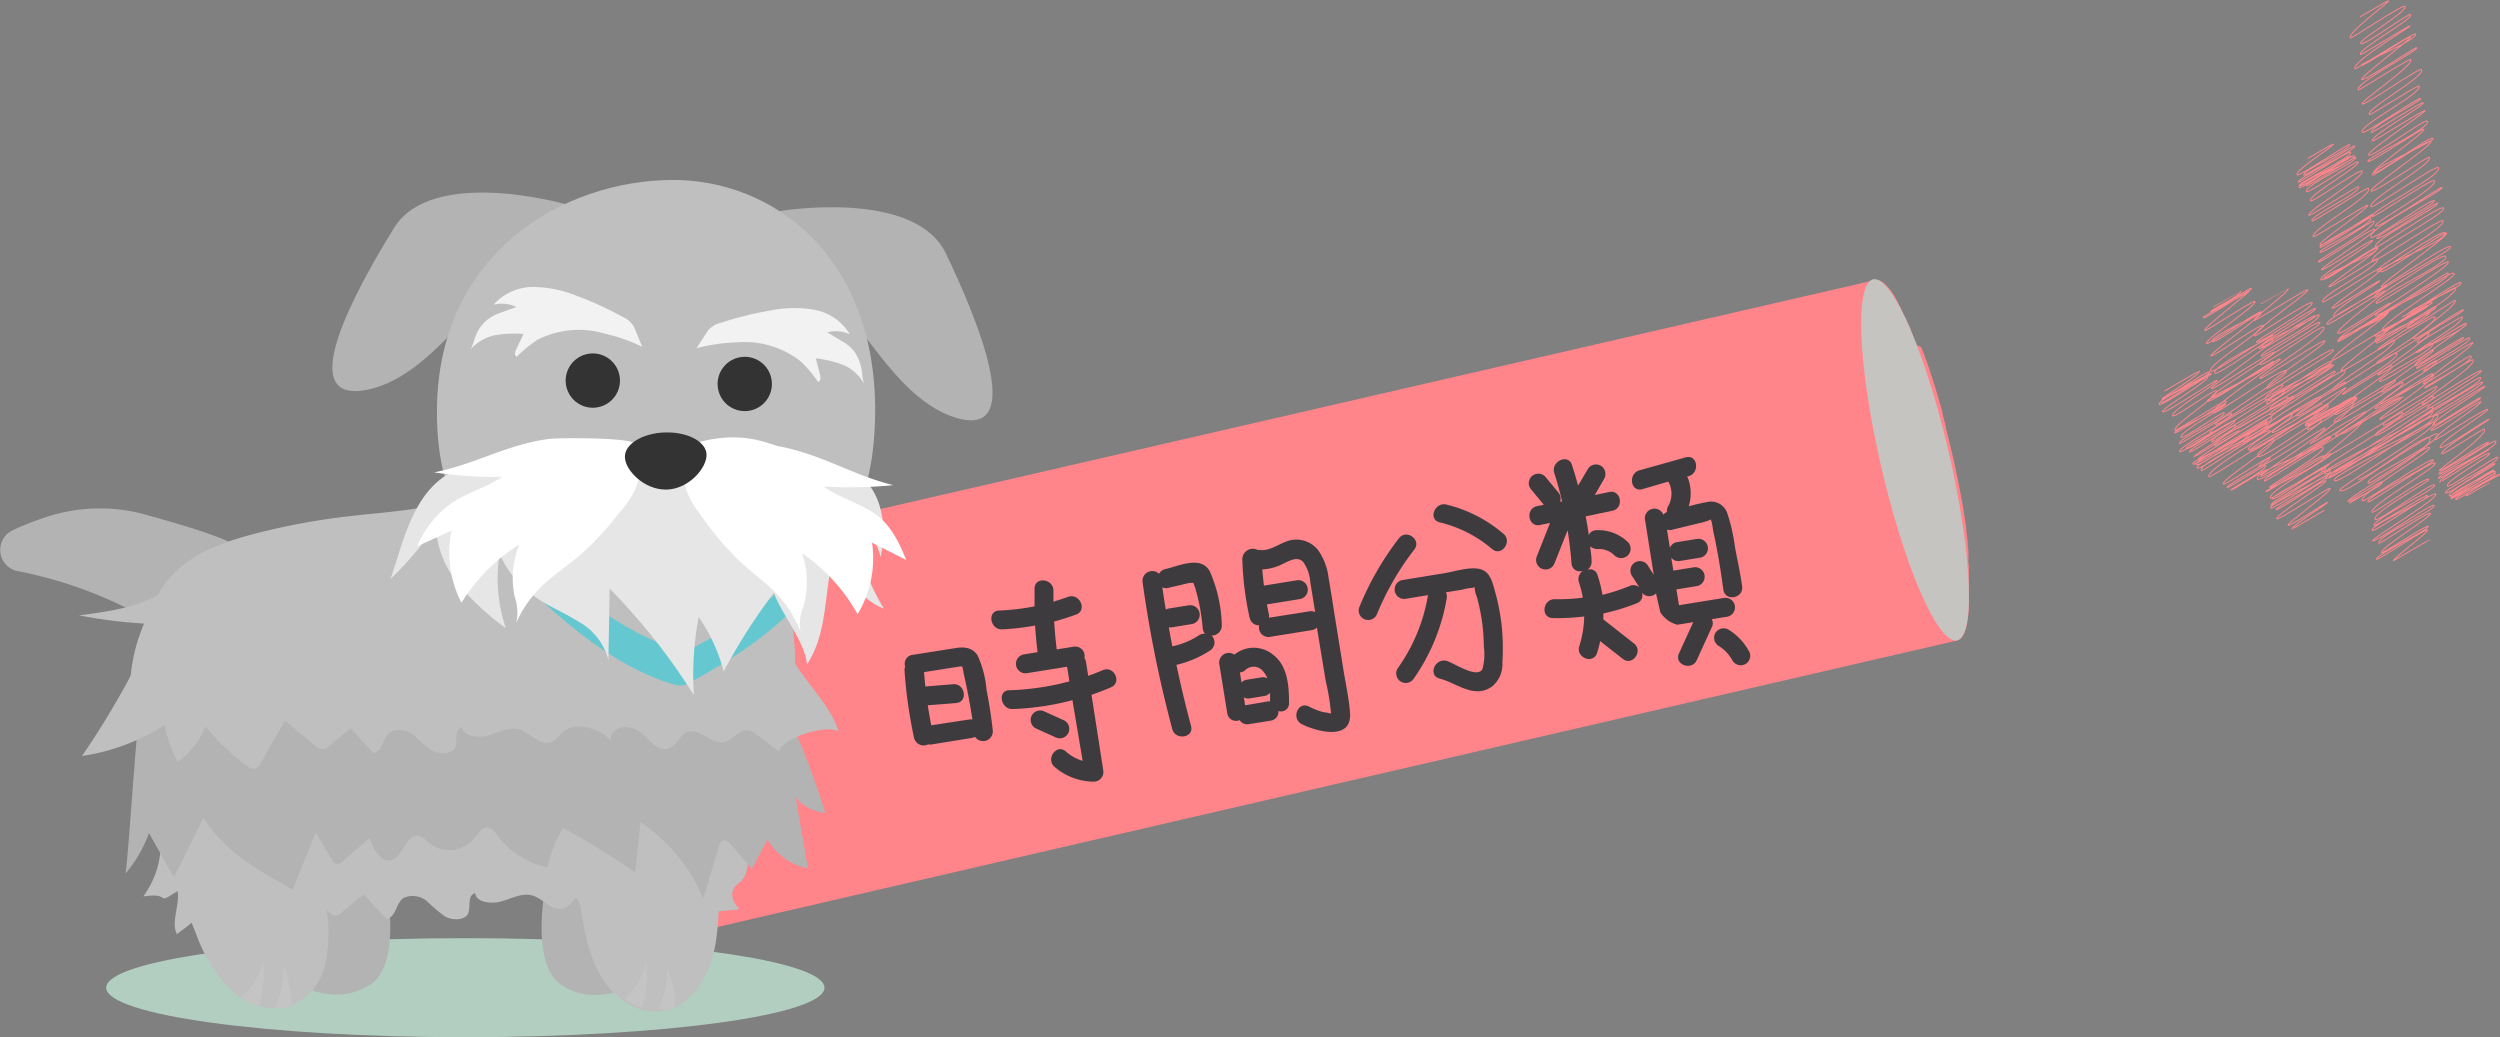 <svg xmlns="http://www.w3.org/2000/svg" viewBox="0 0 281.72 116.87"><rect x="0" y="0" width="281.72" height="116.87" fill="#808080" stroke="none"/><defs><style>.cls-1{fill:#b4b4b4;}.cls-2{fill:#ff858b;}.cls-3{fill:#c6c4c1;}.cls-4{fill:#b2cec0;}.cls-5{fill:#b3b3b3;}.cls-6{fill:#bfbfbf;}.cls-7{fill:#65c8d0;}.cls-8{fill:#e6e6e6;}.cls-9{fill:#f2f2f2;}.cls-10{fill:#fff;}.cls-11{fill:#333;}.cls-12{fill:#c4c4c4;}.cls-13{fill:#3e3b3f;fill-rule:evenodd;}.cls-14{fill:none;stroke:#ff858b;stroke-linecap:round;stroke-linejoin:round;stroke-width:0.11px;}</style></defs><title>9</title><g id="圖層_2" data-name="圖層 2"><g id="圖層_1-2" data-name="圖層 1"><g id="_群組_" data-name="&lt;群組&gt;"><g id="_群組_2" data-name="&lt;群組&gt;"><path id="_路徑_" data-name="&lt;路徑&gt;" class="cls-1" d="M59.69,68.67c.73-5.39,4-1.75,7.25,8.12s5.33,22.24,4.6,27.62-4,1.75-7.25-8.12S59,74.05,59.69,68.67Z"/></g><path id="_路徑_2" data-name="&lt;路徑&gt;" class="cls-2" d="M86.36,103.18l6.81-1.57,7.64-1.77,1.3-.3L124,94.48l2.27-.52,6.91-1.6,16.61-3.84,7.89-1.82,6.94-1.6,2.19-.51,22-5.08,1.29-.3,7.66-1.77,6.8-1.57,5.4-1.25,10.61-2.45c.56-.13,1-.93,1.19-2.47.06-.42.09-.89.11-1.38,0-.14,0-.29,0-.44q0-.6,0-1.26c0-.1,0-.18,0-.28s0-.12,0-.17c0-.29,0-.6,0-.9s0-.33,0-.5,0-.1,0-.15,0-.33,0-.49,0-.46-.05-.7,0-.22,0-.33l0-.45c0-.15,0-.3,0-.46s-.06-.52-.09-.77l0-.29V61q-.07-.57-.15-1.16l0-.28-.05-.34-.08-.53c-.05-.35-.11-.71-.17-1.07v-.06h0q-.09-.57-.2-1.14l-.1-.54-.06-.32-.05-.28q-.11-.57-.23-1.15l-.05-.24-.07-.32-.12-.59q-.12-.57-.25-1.15v0l-.26-1.12-.15-.63-.08-.33-.06-.25q-.16-.64-.33-1.28l0-.18-.14-.54-.23-.87,0-.16c-.41-1.47-.85-2.93-1.31-4.33-.16-.5-.33-1-.49-1.44l-.16-.43-.34-.92-.08-.22L216,38.9c-.23-.59-.45-1.15-.68-1.68l0-.09-.09-.2q-.2-.47-.4-.89l-.09-.19-.07-.13-.29-.58-.12-.24,0-.08-.22-.4-.15-.28,0-.06-.16-.28-.17-.28,0-.07-.15-.22-.15-.22-.07-.09-.14-.19-.11-.15-.09-.11-.13-.15-.08-.09-.12-.12-.12-.12,0,0-.17-.13-.09-.07,0,0a1.76,1.76,0,0,0-.27-.15h0a1.08,1.08,0,0,0-.26-.08h-.3L60.88,66.19c-.56.13-1,.93-1.18,2.47-.06.42-.09.89-.11,1.38,0,.14,0,.29,0,.44q0,.6,0,1.26c0,.1,0,.18,0,.27s0,.12,0,.17c0,.29,0,.6,0,.91s0,.32,0,.49v.15c0,.16,0,.34,0,.5s0,.46.05.7,0,.22,0,.33l0,.46c0,.15,0,.3,0,.46s.06.51.09.77l0,.29v.12q.07.57.15,1.16l0,.28.05.35.08.52q.08.54.17,1.08v.06q.09.57.2,1.14l.1.54.06.33.05.28q.11.57.23,1.15l.05.25.06.31.13.6.25,1.15v0l.26,1.12.15.63.08.32.06.25q.16.64.33,1.28l0,.18.14.52.24.88L63,92c.41,1.47.85,2.93,1.31,4.33.16.5.33,1,.49,1.44l.16.44.34.92.08.22.06.16c.23.59.45,1.15.68,1.68l0,.09.09.2q.2.46.4.89l.09.19.07.14.28.57.12.24,0,.08.22.4.15.28,0,.06.16.28.17.28,0,.07.15.22.15.22.07.09.14.19.11.15.09.11.13.15.08.09.12.12.12.12,0,0,.17.13.09.07,0,0a1.71,1.71,0,0,0,.27.15h0a1.11,1.11,0,0,0,.26.08h.3L81,104.43Z"/><g id="_群組_3" data-name="&lt;群組&gt;"><path id="_路徑_3" data-name="&lt;路徑&gt;" class="cls-3" d="M209.88,33.95c.73-5.39,4-1.75,7.25,8.12s5.33,22.24,4.6,27.62-4,1.75-7.25-8.12S209.15,39.34,209.88,33.95Z"/></g></g><ellipse class="cls-4" cx="52.44" cy="111.3" rx="40.47" ry="5.58"/><path class="cls-5" d="M28.1,62.22c-2.67-1.79-9.11-3.5-12.2-4.36a19.3,19.3,0,0,0-11.06.53,29.72,29.72,0,0,0-3.4,1.36A2.44,2.44,0,0,0,2,64.36a47.81,47.81,0,0,1,18.66,8Z"/><path class="cls-5" d="M61.57,99.25s-2,9.27,1.68,11.74,7.77.18,7.77.18l-.09-12.72-9.71.88Z"/><path class="cls-5" d="M43.44,99.19s2,9.27-1.68,11.74-7.77.18-7.77.18l.09-12.72,9.71.88Z"/><path class="cls-6" d="M86,60.51a29.87,29.87,0,0,1-.36,29.07C84.37,91.69,82.85,93.67,82,96c-1.16,3.27-.8,6.87-1.36,10.3s-2.59,7.12-6,7.64c-2.74.42-5.41-1.42-6.85-3.79s-1.91-5.17-2.39-7.89a1.59,1.59,0,0,0-.53-1.11,1.57,1.57,0,0,0-.68-.2,147,147,0,0,0-25.64-1.15,2.28,2.28,0,0,0-1.13.25c-.73.46-.71,1.5-.62,2.35a17.82,17.82,0,0,1-.11,6.09,6.77,6.77,0,0,1-3.57,4.71c-2.31,1-5.11.13-7-1.55a16.89,16.89,0,0,1-4-6.36c-2.9-7.05-4.68-14.51-6.44-21.92a25.11,25.11,0,0,1-1-6.66,19.73,19.73,0,0,1,1.51-6.33,17.36,17.36,0,0,1,2.79-5.09c2.51-3,6.41-4.31,10.17-5.26a78.43,78.43,0,0,1,10.19-1.86c5.37-.62,11.06-.76,15.68-3.56"/><path class="cls-6" d="M19.33,88.38c-2.35,5.35.23,7.68-3.17,12.64,3.38-.51,1.15,1.15,3.84-.61.31,1.42-.76,3.53-.07,4.85,1.49-1.06,4.18-3.21,4.73-4.76A26,26,0,0,0,29.4,105a1.15,1.15,0,0,0,.71.29,1,1,0,0,0,.77-.63l2.73-4.81L37,102.71a1,1,0,0,0,1.63,0l2.34-1.93,2.61,2.79c1.13-.32,1-1.79,1.91-2.39a2.51,2.51,0,0,1,2.63.38,19.64,19.64,0,0,0,2,1.7c.8.45,2.09.49,2.56-.2s-.15-2.13.88-2.42c0,1,1.78,1.28,2.94.94s2.35-1,3.52-.66,2.23,1.84,3.51,1.44c.63-.19.93-.78,1.4-1.18,1.46-1.25,4.16-.36,5.43,1-.26-.66.44-1.39,1.28-1.51a2.91,2.91,0,0,1,2.25.76c.84.74,1.66,1.94,2.84,1.64s5.51-.35,6.57-.65c0,0-1.77-1.65,0-2.94s.71-5.65.71-5.65Z"/><path class="cls-5" d="M15.66,80.79c-.54,4.57-1,13.07-1.5,17.64a15.18,15.18,0,0,0,2.63-4.55l2.81,5,3.32-6.73c2.34,3.78,6.28,6,10.06,8.1l2.59-6.42,1.83,3c.14.23.31.48.56.53a.91.91,0,0,0,.69-.32l3-2.6c.41,1.29,1.34,2.88,2.55,2.46s1.55-2.84,2.88-2.72c.53,0,.92.51,1.33.86a3.6,3.6,0,0,0,4.93-.47c.5-.59,1-1.44,1.76-1.27.4.09.67.48.93.82a9.47,9.47,0,0,0,5.65,3.62,15.1,15.1,0,0,1,1.76-4.45q4.17,2.29,8.13,5l.61-5.63a18.93,18.93,0,0,1,7.06,8.62L81,95.4a1,1,0,0,1,.41-.66c.37-.19.77.16,1,.48l2.31,2.7,1.77-3.32a6.71,6.71,0,0,0,4.56,3.26l-1.39-8A4.83,4.83,0,0,0,93,91.6a99.25,99.25,0,0,0-5.4-13.65Z"/><path class="cls-6" d="M17.87,69.69A95.18,95.18,0,0,1,9.24,85.19a23.58,23.58,0,0,0,9.3-3.48A16.67,16.67,0,0,0,20,85.85a8.61,8.61,0,0,0,3.16-4,26,26,0,0,0,4.73,4.5,1.15,1.15,0,0,0,.71.29,1,1,0,0,0,.77-.63l2.73-4.81L35.52,84a1,1,0,0,0,1.63,0l2.34-1.93,2.61,2.79c1.13-.32,1-1.79,1.91-2.39a2.51,2.51,0,0,1,2.63.38,19.63,19.63,0,0,0,2,1.7c.8.45,2.09.49,2.56-.2s-.15-2.13.88-2.42c0,1,1.78,1.28,2.94.94s2.35-1,3.52-.66,2.23,1.84,3.51,1.44c.63-.19.93-.78,1.4-1.18,1.46-1.25,4.16-.36,5.43,1-.26-.66.44-1.39,1.28-1.51a2.91,2.91,0,0,1,2.25.76c.84.74,1.66,1.94,2.84,1.64s1.24-1.61,2.29-1.9c1.4-.39,2.58,1.42,4,1.17,1.11-.19,1.75-1.52,2.85-1.31a2,2,0,0,1,.84.44l2.56,1.93c.23-1.44,5.37-3.18,6.72-2.23-1.13-3.69-4.84-6.32-6-10a15.36,15.36,0,0,0-2.13-4.85c-1.85-2.49-5.1-4-8.34-5.26s-6.66-2.23-9.42-4.07c-1.46-1-2.83-2.21-4.68-2.45a11.84,11.84,0,0,0-4.73.82c-7.31,2.09-15.4.86-23,2a70.79,70.79,0,0,0-9.74,2.44,12.75,12.75,0,0,0-4.57,2.05c-.89.75-1.46,1.72-2.26,2.53-2.51,2.53-6.82,3.19-10.75,3.67a56.45,56.45,0,0,0,8.79,1Z"/><path class="cls-7" d="M77.92,73.1a1.65,1.65,0,0,1-1.18.15C66.92,70.7,56.38,59,53.47,54.53l0-.07a3.72,3.72,0,0,1-.18.35l-1,.82c-.47.75.26,2.1.75,2.86C55.91,63,66.45,74.66,76.26,77.21a1.65,1.65,0,0,0,1.18-.15c2.36-1.23,11.34-6.16,14.15-11.43,0,0,1.06-1.83,0-3.13C88.32,67.45,80.15,71.94,77.92,73.1Z"/><path class="cls-5" d="M87.7,23.81s15.36-2.64,18.9,4.77,9,20.55,1.46,18.59-11.88-13.36-14-12S87.7,23.81,87.7,23.81Z"/><path class="cls-5" d="M63.69,23s-15-4.28-19.3,2.7S33.24,45.13,40.93,44,54.19,32,56.19,33.54,63.69,23,63.69,23Z"/><path class="cls-6" d="M49.24,46.1c-.16,17.65,11.64,20.1,25.28,20.22s23.95-2.13,24.1-19.78S87.12,20.2,75.69,20.28C63.53,20.36,49.39,28.45,49.24,46.1Z"/><path class="cls-8" d="M52.35,52.6C46.61,54.36,45.53,61,44,65.25a39.4,39.4,0,0,0,5.1-6,11.22,11.22,0,0,0,2.58,6.6A28.89,28.89,0,0,0,57,70.79a17.71,17.71,0,0,1-.71-8.35,12.05,12.05,0,0,0,4.06,4.86c1.54,1.07,3.3,1.76,4.87,2.77a6.88,6.88,0,0,1,3.34,4.31l.14-8.05a70.93,70.93,0,0,1,9.49,12,35.4,35.4,0,0,1,.54-8.79,19,19,0,0,1,2.82,6.13,64.65,64.65,0,0,1,5.66-8.87c.9,2.49,3.47,5.43,3.73,8.06,2.26-3.43,1.92-7.59,2.84-11.6l2.7,2.95a7.45,7.45,0,0,0,3.13,2.38A22.47,22.47,0,0,1,96.3,58.25a8.25,8.25,0,0,1,2.93,4.53c.66-2.93.36-6.38-1.67-8.59Z"/><path class="cls-9" d="M79.79,37.24a2.7,2.7,0,0,1,1.46-.87A38.23,38.23,0,0,1,86.77,35a13.39,13.39,0,0,1,5-.09,5.88,5.88,0,0,1,4,2.77,3.7,3.7,0,0,0-2.56-.23q.8.46,1.58.95a4.63,4.63,0,0,1,1.54,1.29c1,1.62.68,2.44,1.05,3.58A4.88,4.88,0,0,0,95,41.11a13.05,13.05,0,0,0-3.07-.73l.5,1.93c.07.29,0,.72-.25.72a13.61,13.61,0,0,0-2-2.35,10.26,10.26,0,0,0-7.12-2.1,20,20,0,0,0-4.57.66Z"/><path class="cls-9" d="M71.46,36.86a2.7,2.7,0,0,0-1.27-1.14A38.24,38.24,0,0,0,65,33.34a13.39,13.39,0,0,0-4.9-1,5.88,5.88,0,0,0-4.47,2,3.7,3.7,0,0,1,2.56.26q-.87.3-1.74.63a4.63,4.63,0,0,0-1.76,1C53.4,37.49,53.6,38.37,53,39.42a4.88,4.88,0,0,1,2.8-1.65A13.06,13.06,0,0,1,59,37.63l-.86,1.8c-.13.27-.18.7.11.76a13.61,13.61,0,0,1,2.37-1.93,10.26,10.26,0,0,1,7.39-.7,20,20,0,0,1,4.36,1.52Z"/><path class="cls-10" d="M77.4,50.24c5.95-2.06,9.22-.16,10.45.07,4.73.88,8.24,3.25,12.82,4.36a48.47,48.47,0,0,1-7.85.15c1.7,1.25,4.18,1.92,5.89,3.16s2.66,3.26,3.41,5.12l-3.85-1.95a12.18,12.18,0,0,1-1.63,8.06,20.25,20.25,0,0,0-6.26-6.87,10,10,0,0,1,.18,5.94,5.2,5.2,0,0,0-.35,2.92,12.83,12.83,0,0,0-3.08-4.67c-1.12-1.11-2.47-2.09-3.65-3.17a32.81,32.81,0,0,1-4.19-4.86C78,56.8,76.79,55,77.16,52.86Z"/><path class="cls-10" d="M71.34,49.86c-1.22-.55-8.41-.55-9.63-.38-4.68.66-8.25,2.86-12.79,3.75a46.58,46.58,0,0,0,7.67.51c-1.73,1.17-3.91,1.76-5.65,2.92A11.42,11.42,0,0,0,47,61.56l3.88-1.76A12.3,12.3,0,0,0,52,67.92a20.38,20.38,0,0,1,6.52-6.56A10.15,10.15,0,0,0,58,67.27a5.27,5.27,0,0,1,.17,2.93,13,13,0,0,1,3.28-4.51c1.16-1.05,2.54-2,3.76-3a33.06,33.06,0,0,0,4.38-4.65C71,56.4,72.28,54.63,72,52.52Z"/><circle class="cls-11" cx="83.93" cy="43.26" r="3.06" transform="translate(-6.68 16.69) rotate(-10.92)"/><circle class="cls-11" cx="66.81" cy="42.88" r="3.06" transform="translate(-6.92 13.44) rotate(-10.92)"/><path class="cls-11" d="M70.42,51.5c0,1.45,2.17,3.74,4.71,3.67s4.53-2.48,4.49-3.94-2.13-2.57-4.67-2.5S70.37,50.05,70.42,51.5Z"/><path class="cls-12" d="M70.36,112.46a7.06,7.06,0,0,0,2.48-4.19s.28,3.86-.55,5.23A5,5,0,0,1,70.36,112.46Z"/><path class="cls-12" d="M74.23,113.71s1.21-3,.92-4.8a12.42,12.42,0,0,1,.92,4.63A4.18,4.18,0,0,1,74.23,113.71Z"/><path class="cls-12" d="M27.18,112.31a7.06,7.06,0,0,0,2.48-4.19s.28,3.86-.55,5.23A5,5,0,0,1,27.18,112.31Z"/><path class="cls-12" d="M31,113.56s1.21-3,.92-4.8a12.42,12.42,0,0,1,.92,4.63A4.18,4.18,0,0,1,31,113.56Z"/><path class="cls-13" d="M111.17,77.73a11.76,11.76,0,0,0-1-3.86c-.64-1-1.67-1-2.73-.8l-4.57.72A1,1,0,0,0,102,75.1a1.13,1.13,0,0,0-.07.49A53.57,53.57,0,0,0,103,83.14a1.11,1.11,0,0,0,1.59.74,1.09,1.09,0,0,0,.45,0l4.46-.72a1.11,1.11,0,0,0,.37-.13,1.1,1.1,0,0,0,2-.77C111.7,80.76,111.47,79.24,111.17,77.73Zm-6.23,4q-.22-1.12-.39-2.25l3.2-.26c1.38-.11,1-2.23-.34-2.12l-3.13.26q-.09-.81-.15-1.62l2.41-.38,1.66-.26c.09,0,.2,0,.23,0a3.54,3.54,0,0,1,.15.73c.4,1.74.73,3.49,1,5.25a1.13,1.13,0,0,0-.36,0Z"/><path class="cls-13" d="M124.29,75.51q-.82.35-1.66.65l-.25-1.56a1.08,1.08,0,0,0-.18-.45A1.06,1.06,0,0,0,121,72.87l-1.92.31q-.19-1.57-.29-3.14c.84-.23,1.66-.49,2.48-.79,1.29-.48.4-2.43-.89-2-.55.2-1.11.38-1.67.55,0-.41,0-.83,0-1.24,0-1.37-2.12-1.61-2.13-.23q0,1,0,2a26.5,26.5,0,0,1-4,.47c-1.38.06-1,2.18.34,2.12a26.56,26.56,0,0,0,3.72-.43q.1,1.5.28,3l-1.53.25a1.07,1.07,0,0,0,.34,2.12l4.52-.73.26,1.65a29.18,29.18,0,0,1-6.76,1c-1.38,0-1,2.16.34,2.12a30.07,30.07,0,0,0,6.76-1L122,85.74a5.08,5.08,0,0,1-1.91-1.07c-1-.9-2.29.84-1.26,1.74a6.81,6.81,0,0,0,4.33,1.67,1.09,1.09,0,0,0,1.17-1.24L123,78.3q1.11-.38,2.2-.85C126.45,76.91,125.56,75,124.29,75.51Z"/><path class="cls-13" d="M119.81,81.13l-2.21-1a1.07,1.07,0,1,0-.77,2l2.21,1a1.07,1.07,0,1,0,.77-2Z"/><path class="cls-13" d="M136.32,64.36c-1-1.78-3.49-.58-5-.23a1.06,1.06,0,0,0-.71.53,1.1,1.1,0,0,0-1.86.9,136.25,136.25,0,0,0,3.35,16.59c.35,1.32,2.47,1,2.12-.34q-.92-3.42-1.65-6.89a11.64,11.64,0,0,0,3.9-1.69,1.08,1.08,0,0,0,.15-1.51l-.1-.1a1.13,1.13,0,0,0,1.16-1.22A15.91,15.91,0,0,0,136.32,64.36Zm-1.21,7.23a8.75,8.75,0,0,1-3,1.24h0q-.21-1.07-.4-2.14a1.14,1.14,0,0,0,.35,0l2.23-.36a1.07,1.07,0,0,0-.34-2.12l-2.23.36a1.12,1.12,0,0,0-.35.12c-.14-.83-.27-1.66-.39-2.5a1,1,0,0,0,.66.06l2.43-.57c.11,0,.28,0,.41,0,.06.21.2.52.22.62a22.57,22.57,0,0,1,.83,4.51,1,1,0,0,0,.26.6A1.33,1.33,0,0,0,135.11,71.58Z"/><path class="cls-13" d="M151.37,75.37l-.85-5.28c-.27-1.66-.51-3.33-.81-5A6.71,6.71,0,0,0,148.54,62a3.12,3.12,0,0,0-2.85-1.17c-1.23.15-2.31,1.21-3.54,1.16a1.15,1.15,0,0,0-.39,0A1.19,1.19,0,0,0,140,63.17a34.47,34.47,0,0,0,.82,6.45,1.07,1.07,0,0,0,1.08.85,1.06,1.06,0,0,0,1.19,1.3l4.73-.76a1,1,0,0,0,.58-.29l1,6.06a25.31,25.31,0,0,1,.59,3.61l-.12,0a4,4,0,0,0-.76-.14,8.41,8.41,0,0,1-1.63-.64c-1.24-.61-2,1.39-.77,2,1.74.86,5.7,1.91,5.42-1.34C152,78.64,151.63,77,151.37,75.37ZM143,69.61a1.11,1.11,0,0,0,0-.34q-.13-.58-.24-1.16l3.71-.6a1.07,1.07,0,0,0-.34-2.12l-3.7.6q-.11-.91-.18-1.82a5.73,5.73,0,0,0,2.26-.6c.7-.32,1.65-.95,2.33-.26a4.33,4.33,0,0,1,.81,2.28c.19,1.13.37,2.26.55,3.39a1,1,0,0,0-.65-.09Z"/><path class="cls-13" d="M143.45,73.77a3.43,3.43,0,0,0-4.35,0,1.09,1.09,0,0,0-1.71,1l.9,5.57a1,1,0,0,0,1.4.81,1,1,0,0,0,1,.46l2.51-.4a1,1,0,0,0,.86-1.09.9.9,0,0,0,1.2-.89C145.26,77.28,145.1,75,143.45,73.77Zm-3.73,2a.91.91,0,0,0,.65-.3,1.36,1.36,0,0,1,2,.22,2.44,2.44,0,0,1,.45.76,1,1,0,0,0-.67-.12l-1.67.27a1.08,1.08,0,0,0-.58.3Zm.65,3.7h-.06l-.14-.88a1,1,0,0,0,.65.11l1.67-.27a1.09,1.09,0,0,0,.63-.36c0,.31,0,.61,0,.89,0,0,0,.06,0,.08a1.17,1.17,0,0,0-.28,0Z"/><path class="cls-13" d="M157.64,60.66a33.4,33.4,0,0,0-4.46,7.75,1.07,1.07,0,0,0,2,.77,31.25,31.25,0,0,1,4.2-7.26C160.22,60.82,158.48,59.57,157.64,60.66Z"/><path class="cls-13" d="M169.42,60.15A15.51,15.51,0,0,0,163,56.86c-1.32-.33-2.11,1.67-.77,2a14.16,14.16,0,0,1,5.9,3C169.21,62.79,170.46,61,169.42,60.15Z"/><path class="cls-13" d="M168.44,66.54c-.28-1-.55-2.18-1.73-2.43s-2.77.29-4,.49l-4.65.76a1.07,1.07,0,0,0,.34,2.12l2.5-.41,0,.11a19.79,19.79,0,0,1-3.36,8.08,1.07,1.07,0,0,0,1.74,1.26,22.24,22.24,0,0,0,3.75-9.1,1,1,0,0,0-.1-.67l1.84-.3a5.3,5.3,0,0,1,1.27-.21q.09-.29.15.17t.24.86A23.64,23.64,0,0,1,167,70a21.79,21.79,0,0,1,.21,2.86,6.38,6.38,0,0,1-.16,2.55c-.65,1.1-3.25-.74-4.05-.94-1.32-.33-2.11,1.66-.77,2,1.93.49,3.82,2.28,5.84.94a3.22,3.22,0,0,0,1.23-2.74,25.27,25.27,0,0,0-.06-4A23.76,23.76,0,0,0,168.44,66.54Z"/><path class="cls-13" d="M195.51,61.66a20.28,20.28,0,0,0-.88-3.87,1.93,1.93,0,0,0-2.33-1.2c-.68.12-1.35.29-2,.46a4.85,4.85,0,0,0-.18-3.39l.17,0c1.31-.38,1-2.5-.34-2.12L184.74,53c-1.31.38-1,2.5.34,2.12l2.92-.85A2.8,2.8,0,0,1,188,57a1.1,1.1,0,0,0-.15.7,1,1,0,0,0-.41.3,1.08,1.08,0,0,0-2.08.49l1,6.29-.74-1.16a1.08,1.08,0,0,0-1.51-.15,1.1,1.1,0,0,0-.15,1.51l.78,1.22a1,1,0,0,0-1.09-.17,21.64,21.64,0,0,1-3.07,1,14.81,14.81,0,0,0-.56-2.23.87.87,0,0,0-1.15-.59,1.07,1.07,0,0,0,.48-1c0-.55-.1-1.1-.16-1.65a1.25,1.25,0,0,0,.93.31,2.43,2.43,0,0,1,1.73.64,1.11,1.11,0,0,0,1.51.15,1.08,1.08,0,0,0,.15-1.51,4.8,4.8,0,0,0-3.72-1.4.94.94,0,0,0-.75.53c-.1-.7-.22-1.4-.35-2.09l3-.63c1.35-.28,1-2.4-.34-2.12l-1.63.34,1-1.74a1.1,1.1,0,0,0-.24-1.5,1.08,1.08,0,0,0-1.5.24l-1.15,1.94c-.21-.78-.44-1.55-.69-2.33-.42-1.31-2.37-.41-2,.89.35,1.07.64,2.15.9,3.24l-.23,0a1.08,1.08,0,0,0-.18-1l-1.45-1.75a1.07,1.07,0,1,0-1.66,1.36l1.45,1.75,0,0-.77.16c-1.35.28-1,2.4.34,2.12l1.13-.23-1.5,3.79a1.07,1.07,0,0,0,2,.77l1.48-3.73q.3,1.85.44,3.73a.94.94,0,0,0,1.31.82,1.13,1.13,0,0,0-.47,1.32,11.36,11.36,0,0,1,.43,1.72,21.12,21.12,0,0,1-3.16.17c-1.37,0-1.61,2.1-.23,2.13a24.6,24.6,0,0,0,3.55-.18,11.72,11.72,0,0,1-.55,3.34c-.42,1.31,1.58,2.09,2,.77.14-.44.26-.89.35-1.33l2.55,2c1.09.85,2.34-.89,1.26-1.74l-3.45-2.71,0,0c0-.22,0-.45,0-.67a24,24,0,0,0,3.77-1.15.93.93,0,0,0,.58-1.18,1.08,1.08,0,0,0,1.51.14l.07-.07L187.1,69A3.28,3.28,0,0,0,189,70.4l1.81-.29-1.61,3.52c-.58,1.26,1.43,2,2,.77l1.69-3.7a.91.91,0,0,0,0-.92l1.72-.28a1.07,1.07,0,0,0-.34-2.12l-5.07.82-.29-1.78,2.28-.37a1.07,1.07,0,0,0-.34-2.12l-2.28.37-.24-1.46a1,1,0,0,0,1,.37l2.23-.36a1.07,1.07,0,0,0-.34-2.12l-2.23.36a1,1,0,0,0-.81.66l-.33-2.07a1,1,0,0,0,.65,0l3.08-.75c.11,0,1.33-.34,1.15-.42.19.09.3,1.22.35,1.43.47,2.15.83,4.32,1.12,6.5.18,1.37,2.29,1,2.12-.34S195.79,63.15,195.51,61.66Z"/><path class="cls-13" d="M197.14,73.47A6.6,6.6,0,0,0,194.86,71a1.1,1.1,0,0,0-1.5.24,1.08,1.08,0,0,0,.24,1.5,4.44,4.44,0,0,1,1.58,1.61,1.1,1.1,0,0,0,1.42.53A1.08,1.08,0,0,0,197.14,73.47Z"/><path class="cls-14" d="M260.1,17.83s2.84-1.66,2.85-1.64c.15.25-4.39,3-4.1,3.52.16.28,5.81-3.59,5.91-3.41.28.48-5.43,2.93-5.14,3.43.11.19,5.66-3.42,5.72-3.3.29.5-6.61,3.63-6.33,4.11.06.1,5.73-3.66,5.88-3.39.29.51-6,3.46-5.79,3.78s5.72-3.44,5.78-3.34c.24.41-6.12,3-5.79,3.55.18.32,6-3.88,6.21-3.58.29.5-5.74,2.84-5.43,3.38.09.16,5.54-3.33,5.59-3.23.29.5-5.92,3.21-5.54,3.87.18.32,5.67-3.57,5.8-3.35.29.51-5.7,3.77-5.34,4.4.15.26,5.6-3.68,5.8-3.35.37.65-6.3,4.5-6,5,.08.14,5.53-3.38,5.61-3.24.37.64-5.58,3.31-5.26,3.86.11.19,6.24-3.93,6.38-3.68.49.86-6.63,4.74-6.23,5.44.12.2,6-3.69,6.14-3.54.19.32-5.6,4.12-5.39,4.48s5.91-3.62,6-3.46-6.14,3.41-6,3.71,5.62-3.5,5.73-3.31c.39.67-5.93,3.54-5.73,3.88s6-3.71,6.08-3.51c.41.71-6.42,4.35-6.27,4.61s6.17-4,6.36-3.67-6.14,4.33-6,4.55,5.65-3.47,5.74-3.32c.2.34-6.11,3.94-5.81,4.46.18.31,6.21-4,6.38-3.68.4.69-6.32,3-6,3.57.19.32,5.81-3.79,6-3.46s-5.59,4.14-5.47,4.35,5.39-3.32,5.48-3.16c.47.81-6.58,4.17-6.19,4.85.16.27,6.44-4.05,6.59-3.8.3.51-5.73,4.15-5.51,4.53.11.19,5.29-3.26,5.38-3.1s-5.56,3.31-5.18,4c.14.24,5.9-3.69,6-3.48s-7.15,3.76-6.78,4.4c.13.23,6.42-4,6.53-3.77s-5.62,4.22-5.3,4.79c.15.26,5.79-3.62,5.91-3.41s-6,3.63-5.75,4.07c.07.12,5.42-3.33,5.51-3.18.35.6-5.83,2.86-5.56,3.33.15.25,5-3.14,5.14-3,.36.62-5.58,2.53-5.26,3.09.11.19,5.57-3.42,5.66-3.27.19.33-6.58,4.85-6.26,5.4.08.14,6.51-4.11,6.66-3.85s-5.89,4.65-5.71,5,6-3.58,6-3.48c.51.88-7.24,5.11-6.91,5.67.16.28,7-4.56,7.21-4.16.43.75-6.31,4.35-6.14,4.66.07.13,5.42-3.52,5.59-3.23.37.64-6.8,4.73-6.36,5.49.12.21,6.65-4.08,6.75-3.9.32.55-7.26,4.12-6.9,4.75.24.42,7.59-4.72,7.74-4.47.38.66-7.89,5.57-7.61,6,.18.31,7.08-4.7,7.35-4.24s-6.82,3.74-6.69,4c.26.45,6.77-4.52,7-4.06"/><path class="cls-14" d="M243.92,44.06s3.9-2.28,3.92-2.26c.22.39-4.29,3-4.2,3.19s5.2-3.32,5.34-3.08c.26.44-5.77,2.82-5.41,3.45.12.21,5.49-3.51,5.64-3.25s-6.26,2.83-5.88,3.49c.13.22,5.37-3.25,5.44-3.14.25.43-5.27,3.6-5.08,3.94s6.06-3.68,6.14-3.54c.2.35-5.29,3.41-5,4,.17.3,4.78-3.08,4.92-2.84.38.65-5,3.84-4.63,4.48.05.09,5.63-3.49,5.73-3.31.35.61-6,3.25-5.77,3.58.1.18,5.61-3.46,5.71-3.29.2.35-5.32,3.2-5,3.8.15.26,4.74-2.94,4.83-2.79.34.58-5.32,3-5,3.49.07.12,5.79-3.54,5.87-3.39.29.5-6.15,3.82-5.87,4.3.17.29,5.49-3.38,5.58-3.22s-5,2.48-4.81,2.85,5.32-3.39,5.45-3.15c.27.47-5.32,3.17-5.09,3.57.1.17,5-3.18,5.15-3,.29.51-4.81,3.29-4.66,3.55,0,.08,5-3.15,5.11-2.95s-4.82,3-4.66,3.27S255.86,46.7,256,47c.51.89-9.16,4.81-8.89,5.28s8.19-5.12,8.36-4.82-8.27,4.35-8,4.88,7.69-5.06,8-4.6c.37.64-8.26,4.41-7.89,5,.26.45,7.75-5,8-4.59.31.53-8,4-7.52,4.89.11.19,7.47-5,7.77-4.49.14.24-7.36,4.38-6.9,5.18.11.18,7.08-4.51,7.26-4.19.4.7-5.93,4.53-5.66,5,.15.25,5.16-3.2,5.26-3,.3.51-5,3.1-4.82,3.4.07.13,4.29-2.59,4.34-2.51.28.49-4,2.67-3.93,2.8s3.91-2.38,4-2.29"/><path class="cls-14" d="M249.5,34.53s3-1.74,3-1.73c.24.41-3.47,2.16-3.38,2.32s4.5-2.73,4.56-2.63c.22.39-5.54,3.08-5.4,3.31s5.09-3.13,5.17-3-5.14,4.11-5,4.44c.1.17,5.52-3.5,5.66-3.27.26.45-5.72,4.31-5.47,4.73.15.27,6-3.78,6.17-3.56s-5.84,2.75-5.51,3.34c.21.36,5.28-3.38,5.43-3.13s-5.74,4.49-5.59,4.75,5.72-3.79,5.93-3.42-6.35,4.52-6,5.14c.26.45,7-4.29,7.08-4.09s-7,3.54-6.57,4.31c.25.43,6.32-4.14,6.53-3.77s-7.07,5.28-6.92,5.53,7-4.42,7.13-4.12-7.4,4.72-7.16,5.13,7-4.25,7.07-4.08c.34.59-7.7,4.06-7.47,4.46s8.08-5,8.2-4.74-7.9,5.32-7.48,6.06c.17.3,7.83-5.28,8.16-4.71s-8.22,5.6-8,6,7.34-4.89,7.62-4.4-8.5,4.85-8.22,5.34,8.29-5.06,8.41-4.86c.47.81-8.56,5.32-8.22,5.9.13.23,8.29-5.54,8.62-5s-8.72,4.59-8.24,5.41c.11.19,6-3.62,6.06-3.5"/><path class="cls-14" d="M252.09,48.3c.05.09,6.29-3.82,6.37-3.68.22.38-5.93,4.75-5.71,5.13s6.18-3.92,6.33-3.65-6,3-5.77,3.39,4.89-3,5-2.87c.32.56-5.22,3.54-4.93,4.06s8.92-5.37,9-5.21c.33.58-9.19,4.7-8.8,5.37.23.41,8.53-5.52,8.79-5.07s-8.47,4.72-7.94,5.64c.32.56,7-4.42,7.14-4.12.35.61-7.21,4.82-7,5.24S261.89,48,262,48.24c.23.39-7.37,5.16-7.23,5.42s7.62-4.64,7.72-4.46c.53.93-8.66,3.84-8.11,4.8.29.5,8.21-4.94,8.3-4.79.22.38-7.79,4.51-7.52,5,.11.19,6.43-4.18,6.63-3.83.38.66-6.11,4.33-6,4.54s5.87-3.93,6.11-3.53c.4.69-6.68,3.8-6.56,4s7.15-4.61,7.36-4.25-7.29,4.2-6.85,5c.12.21,6.48-4,6.61-3.81s-6.57,3.53-6.38,3.87,5.75-3.84,6-3.45-6.36,3.79-6.15,4.16c.06.11,6.43-4.24,6.66-3.84.34.59-7,3.63-6.71,4.18.15.26,6.31-3.91,6.42-3.71.26.45-6,3.65-5.82,3.88s5.47-3.51,5.62-3.24-5.76,3.87-5.53,4.28c.14.23,5.88-3.56,6-3.44.21.36-4.88,3.93-4.74,4.17s4.4-2.68,4.47-2.58-4.2,2.71-4,3c0,.06,3.61-2.14,3.64-2.1"/><path class="cls-14" d="M254.85,34.2s3-1.74,3-1.73c.23.4-4,3.34-3.84,3.65.06.11,6-3.63,6.05-3.49.21.36-6.29,4.66-6,5.23.07.12,6.29-4.09,6.49-3.75.3.53-6.42,4.21-6.27,4.47s6.52-4,6.64-3.83c.23.39-6.67,4-6.34,4.52.13.23,6.12-4,6.31-3.65s-6.36,2.88-6,3.55c.21.37,6.34-3.86,6.42-3.71.43.75-6.79,4.18-6.5,4.68.11.2,6.44-4.12,6.61-3.82.28.48-7,4.25-6.75,4.72s7-4.6,7.21-4.16c.43.75-7.41,5.5-7.25,5.77s7.19-4.52,7.35-4.24c.26.45-6.88,4.71-6.51,5.35.12.2,7.23-4.75,7.48-4.32s-8.16,4.77-7.68,5.6c.23.4,7.29-4.72,7.51-4.33s-7.48,3.67-7.07,4.39c.26.44,6.89-4.29,7-4.06.42.73-7.77,3.59-7.27,4.46.15.26,7.26-4.81,7.53-4.35.16.27-7.41,4.52-7.18,4.92s7.24-4.44,7.35-4.24c.31.53-7.63,4.43-7.38,4.88s8.19-5.44,8.5-4.91c.44.76-9.32,5.51-8.81,6.4.05.09,5.8-3.75,6-3.45.29.51-5.62,3.57-5.38,4,.1.17,5.57-3.35,5.63-3.25"/><path class="cls-14" d="M265.82,54c.18.31,8.59-5.52,8.83-5.1.57,1-8.18,4.88-7.8,5.54.19.33,6.7-4.45,6.95-4s-8.08,5.17-7.59,6c.14.24,7.76-5,8-4.61s-7.7,4.17-7.37,4.73c.12.22,7.33-4.83,7.59-4.38s-7.54,4.84-7.13,5.55c.14.24,6.16-4.16,6.42-3.71.13.23-6.51,3.75-6.07,4.52.24.41,6.47-4.32,6.72-3.88s-7.18,3.94-6.82,4.57c.07.12,5.9-3.55,6-3.44.32.55-6.58,3.35-6.22,4,.15.27,6.92-4.5,7.14-4.12.32.56-7.27,5-7.1,5.28s6.73-4.32,6.92-4c.29.5-6.63,3.53-6.21,4.27.08.14,5.62-3.7,5.81-3.36s-5.79,3.94-5.51,4.43c.08.13,5.15-3.2,5.25-3,.22.38-6.09,3.28-5.82,3.75.08.14,5.6-3.56,5.74-3.31s-4,3.26-3.84,3.46c0,0,4-2.36,4.05-2.34"/><path class="cls-14" d="M258.89,46.21c.11.19,5.29-3.39,5.43-3.14s-5.8,3.28-5.49,3.81c.14.24,5.48-3.3,5.54-3.2s-4.68,4-4.58,4.17,5.13-3.17,5.22-3-5.56,2.54-5.22,3.13c.16.27,5.6-3.41,5.68-3.28s-5.7,2.73-5.39,3.26c.08.14,5.43-3.28,5.49-3.17.37.65-5.56,3.05-5.47,3.22s5.27-3.39,5.42-3.13-5.82,2.92-5.48,3.5c.15.26,5.11-3.17,5.2-3,.35.61-5,4.4-4.9,4.65,0,.08,6.13-3.86,6.27-3.62s-6.18,4-6,4.26,5.43-3.28,5.49-3.17c.27.47-4.43,3.85-4.28,4.11s8.76-5.35,8.89-5.13c.5.87-9.4,6-9.07,6.58.53.92,12.28-7.56,12.48-7.21.62,1.08-12.55,6.78-12.15,7.48.57,1,11.88-7.48,12.15-7,.55,1-12.49,6.9-12.07,7.62.24.41,11.76-7.68,12.15-7,.57,1-12.14,6.24-11.76,6.89.17.3,11.87-7.73,12.25-7.07.64,1.11-12,6.66-11.63,7.36s10.88-7.22,11.29-6.52-10.9,7.28-10.69,7.64c.51.88,9.64-6.76,10.15-5.86.67,1.16-9.47,6.71-9.22,7.14,0,.07,3.74-2.38,3.84-2.22.24.42-3.77,2.16-3.65,2.37,0,0,3.31-1.95,3.32-1.92"/><path class="cls-14" d="M270.7,35.66c.13.23,6.44-4.13,6.62-3.82.32.55-6.31,3.06-6,3.69,0,.08,5.28-3.33,5.4-3.12.4.7-5.66,4.23-5.47,4.56s5.37-3.23,5.43-3.13c.33.57-4.89,4-4.7,4.32s5.48-3.48,5.62-3.24-5.55,3.14-5.21,3.72c.07.12,5-3.08,5.08-2.93.35.61-5.15,3.69-5,3.88s5.3-3.36,5.43-3.14c.32.56-5.69,3.11-5.59,3.28s5.48-3.52,5.63-3.25-6.07,4.24-5.79,4.73c.12.21,5.35-3.38,5.47-3.16s-5.46,3.2-5.31,3.45,5.84-3.64,6-3.44c.33.58-5.44,3.31-5.2,3.74.07.12,5.47-3.32,5.54-3.2.2.35-5.71,4.41-5.57,4.65s5.23-3.39,5.39-3.11c.35.61-5.34,3.38-5.23,3.57s5.31-3.41,5.45-3.15c.42.73-6,4.58-5.72,5.06.07.11,6.48-4.13,6.65-3.84s-6.31,3.86-6.1,4.22,5.86-3.71,6-3.46c.4.69-6.49,3.89-6.27,4.28.05.09,6.4-3.94,6.5-3.76.21.37-5.73,3.57-5.57,3.84s5.74-3.56,5.84-3.37-6.14,3.93-5.87,4.41c.14.24,5.3-3.31,5.4-3.12s-5.77,3.39-5.6,3.68,5.49-3.43,5.6-3.24c.21.36-5.46,3.76-5.15,4.3.07.12,5.8-3.68,5.94-3.43s-5.67,3.75-5.36,4.29c.18.31,5.46-3.3,5.52-3.19s-5.63,3.41-5.35,3.91c.12.21,4.73-2.95,4.82-2.78.4.7-5.2,4.51-5.09,4.69s5.42-3.47,5.56-3.21-5.75,3.3-5.59,3.57,6.23-4,6.39-3.69c.44.77-6.69,3.73-6.44,4.18.12.21,5.61-3.41,5.68-3.28s-5.79,3.27-5.54,3.71c0,.08,5.42-3.54,5.6-3.23s-5.08,3.09-4.74,3.68c.17.29,5.51-3.47,5.64-3.25.32.55-6.08,3.6-5.86,4S281,52,281.15,52.24s-5.46,3.07-5.14,3.63c.11.18,4.88-3.08,5-2.88s-5.1,2.52-4.83,3c.08.15,4.89-3.11,5-2.9.24.42-5.13,2.95-5,3.11s4.94-3,5-2.9c.3.52-4.66,2.58-4.45,3,.09.15,4.86-3,4.93-2.85s-4,2-3.73,2.44c0,0,2.61-1.52,2.62-1.51"/><path class="cls-14" d="M266,1.87S269.18,0,269.19.06c.1.17-4.68,3.61-4.33,4.21.09.15,6-3.88,6.17-3.56.34.59-5.28,3.77-5,4.18s5.47-3.52,5.63-3.25c.3.51-6,3.92-5.66,4.5.07.12,5.54-3.34,5.6-3.23S264.93,7,265.37,7.76c.06.11,6.7-4.15,6.82-3.94.37.64-6.25,3.31-6.11,3.55s5.44-3.4,5.55-3.2-5.68,4.5-5.51,4.79,6.15-3.73,6.23-3.6c.2.35-7,4-6.6,4.77.06.1,5.8-3.62,5.92-3.42.38.65-5.68,4.68-5.49,5s6.51-4.2,6.7-3.87c.46.8-6.28,4.38-5.88,5.08.08.14,5.5-3.42,5.6-3.23.46.8-6.84,4.45-6.4,5.21.2.35,6.41-4.06,6.57-3.79s-5.87,3.22-5.53,3.82c.06.1,5.74-3.53,5.83-3.37.2.34-6.07,3.79-5.75,4.34.07.13,5.84-3.61,5.95-3.43s-6.58,4.56-6.36,5,6.41-4.18,6.62-3.82c.47.82-6.93,4.12-6.69,4.54.15.26,6.19-3.83,6.3-3.64.21.37-5.88,4.51-5.65,4.9s6.45-4.27,6.69-3.86-7.24,3.41-6.81,4.15c.08.14,6.36-4.19,6.58-3.8s-7,5.24-6.76,5.58,6.45-4,6.57-3.8c.46.79-7,4.78-6.58,5.57.17.29,7.38-4.8,7.61-4.4.51.89-7.81,4.93-7.48,5.51.12.2,6.84-4.37,7-4.05.49.85-6.88,4.69-6.63,5.11s7.39-4.51,7.5-4.33c.21.37-8.52,4.63-8,5.61.24.42,6.92-4.49,7.13-4.12s-6.66,3.91-6.47,4.25,6.74-4.13,6.85-4c.27.46-7.45,4.16-7,5,.13.22,7.4-4.9,7.67-4.43.39.67-8.51,5-8,6,.15.26,7.75-4.9,7.93-4.58.48.83-7.73,5.1-7.36,5.75.11.19,7.29-4.87,7.57-4.37.48.84-7.62,3.82-7.31,4.36s7.3-4.72,7.52-4.34-7.56,5.76-7.38,6.06,7.51-5,7.82-4.51-9,4.94-8.55,5.71c.12.21,7.71-5.17,8-4.63.46.8-8.21,4.64-7.82,5.3.13.22,7.94-5,8.12-4.69.31.54-8.41,5.76-8.25,6,.27.46,8.1-4.93,8.21-4.74.53.92-8.45,4.74-8.19,5.19.13.23,8.6-5.66,8.9-5.14s-8.57,5.64-8.09,6.47c.16.28,5.41-3.56,5.6-3.23s-6.6,3.49-6.41,3.83,5.78-3.69,5.93-3.43-6.34,3.3-5.92,4c.17.3,6.74-4.06,6.81-3.93.36.62-7.14,3.41-6.73,4.12.17.3,6-3.66,6.07-3.5.2.34-6,3.93-5.85,4.26.09.15,6.23-4,6.39-3.69.46.8-6.7,4.93-6.54,5.22s5.71-3.67,5.88-3.39c.28.49-5.89,4.47-5.75,4.71s6-3.9,6.17-3.56c.42.72-6.22,3.84-6,4.26s6-3.65,6.1-3.52c.19.33-6.11,4.29-5.84,4.76.09.16,6.11-3.66,6.17-3.56.36.62-6.62,4.3-6.3,4.86.11.19,5.75-3.56,5.86-3.38.29.51-6.73,3.49-6.47,3.94.1.18,6.53-3.9,6.58-3.8.29.51-6.21,4.79-6.06,5s6.26-3.93,6.4-3.69c.38.66-6.31,3.75-6,4.36.18.31,5.52-3.54,5.68-3.28.33.58-6.88,3.83-6.54,4.41.17.29,5.92-3.62,6-3.47"/></g></g></svg>